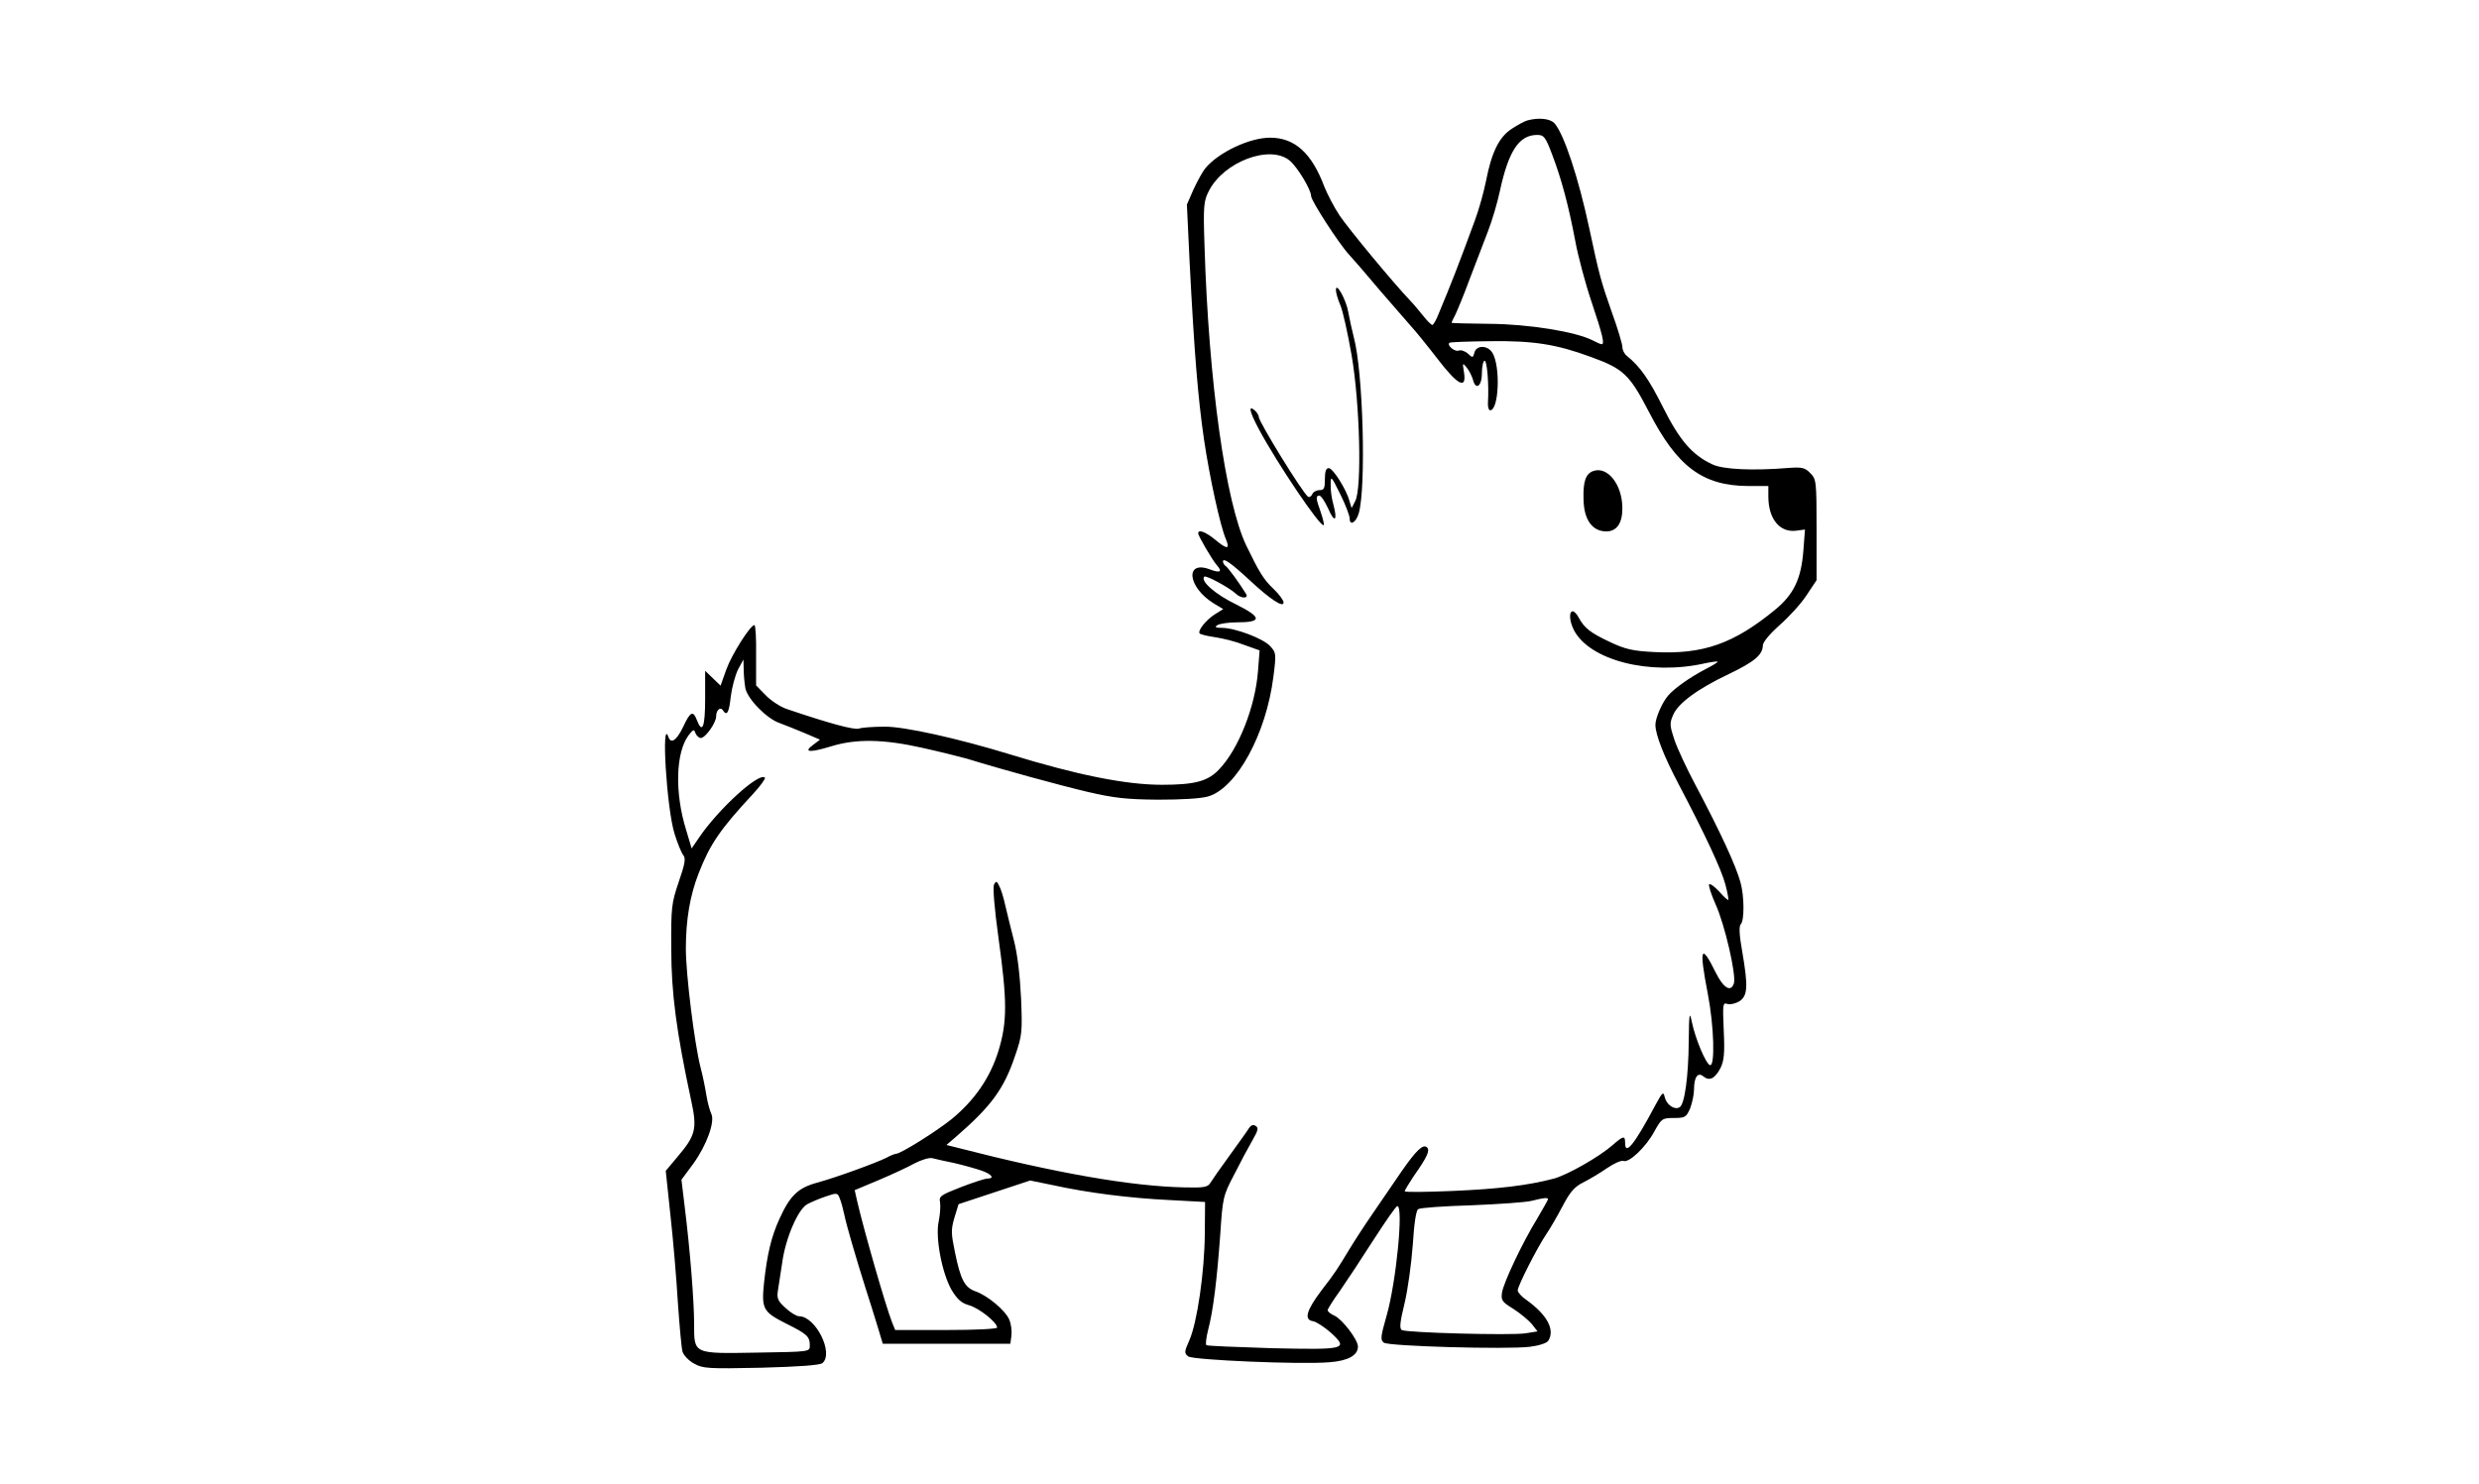 <?xml version="1.0" standalone="no"?>
<!DOCTYPE svg PUBLIC "-//W3C//DTD SVG 20010904//EN"
 "http://www.w3.org/TR/2001/REC-SVG-20010904/DTD/svg10.dtd">
<svg version="1.0" xmlns="http://www.w3.org/2000/svg"
 width="900pt" height="539pt" viewBox="0 0 900 539"
 preserveAspectRatio="xMidYMid meet">

<g transform="translate(0,539) scale(0.1,-0.1)"
fill="#000000" stroke="none">
<path d="M5546 4953 c-11 -3 -37 -17 -58 -31 -46 -30 -73 -86 -93 -189 -8 -40
-26 -105 -41 -145 -61 -166 -87 -232 -130 -335 -9 -24 -20 -43 -24 -43 -4 0
-19 15 -33 33 -14 17 -35 43 -47 55 -62 65 -225 262 -257 310 -20 30 -44 77
-55 104 -46 123 -108 178 -197 178 -74 0 -187 -53 -235 -111 -10 -12 -29 -47
-43 -77 l-24 -55 10 -211 c17 -329 30 -489 52 -641 20 -136 59 -316 80 -364
15 -36 4 -37 -38 -2 -35 29 -63 40 -63 24 0 -9 50 -95 68 -116 21 -23 12 -29
-25 -15 -92 35 -82 -64 13 -123 l35 -21 -29 -18 c-32 -20 -64 -59 -57 -70 3
-4 28 -10 56 -14 28 -4 76 -16 106 -28 l56 -20 -6 -77 c-10 -127 -70 -281
-141 -355 -40 -43 -88 -56 -207 -56 -133 0 -310 36 -554 111 -186 57 -383 101
-453 100 -41 0 -83 -3 -94 -7 -18 -5 -105 18 -264 72 -22 8 -56 30 -75 50
l-34 35 0 110 c1 60 -2 109 -6 109 -15 0 -82 -106 -102 -161 l-21 -59 -28 27
-28 27 0 -102 c0 -102 -10 -129 -30 -77 -14 36 -24 31 -50 -25 -23 -48 -44
-63 -53 -37 -27 77 -7 -259 22 -351 11 -35 25 -70 32 -78 9 -11 6 -31 -17 -97
-26 -77 -28 -92 -27 -242 0 -162 19 -303 72 -550 23 -105 17 -128 -51 -208
l-41 -49 17 -161 c10 -89 22 -232 27 -317 6 -85 13 -166 17 -179 4 -13 23 -33
42 -43 32 -18 50 -19 243 -15 140 4 213 9 223 17 42 36 -25 170 -85 170 -9 0
-31 13 -49 30 -28 25 -32 35 -28 62 3 18 10 65 16 104 12 88 58 194 91 211 13
7 43 20 67 28 41 14 43 14 51 -8 5 -12 12 -38 16 -57 8 -40 43 -159 78 -270
13 -41 33 -103 43 -137 l19 -63 231 0 232 0 4 30 c2 16 -1 42 -8 58 -14 33
-79 88 -124 103 -38 14 -53 43 -73 141 -14 68 -15 82 -2 126 l15 49 130 43
130 43 83 -17 c127 -28 279 -47 422 -54 l130 -7 -1 -115 c-1 -140 -28 -324
-56 -387 -19 -43 -19 -47 -4 -59 19 -13 407 -30 513 -21 67 5 103 25 103 57 0
25 -57 99 -85 112 -14 6 -25 15 -25 20 0 4 19 35 43 68 23 33 78 116 122 185
44 68 83 125 88 125 23 1 -4 -276 -39 -398 -22 -77 -23 -88 -10 -98 19 -13
443 -25 529 -15 33 4 62 13 68 22 25 40 -4 94 -79 148 -18 12 -32 28 -32 35 0
16 71 156 105 206 13 19 39 64 58 100 26 50 43 70 73 85 22 11 61 34 87 52 26
18 53 30 61 27 20 -8 82 51 112 107 26 47 29 49 71 49 41 0 45 3 59 35 7 19
14 49 14 67 0 47 14 66 34 49 22 -18 42 -8 62 30 13 27 16 53 12 136 -4 98 -4
103 14 97 10 -3 30 2 43 10 30 20 32 53 10 181 -11 61 -12 92 -5 99 13 13 13
100 -1 151 -17 62 -72 181 -164 355 -31 58 -65 131 -76 163 -17 51 -18 61 -5
90 17 42 88 95 202 149 94 45 123 70 124 104 0 12 24 41 61 74 34 30 78 78 98
109 l36 54 0 183 c0 178 -1 184 -23 206 -19 20 -31 22 -75 19 -134 -11 -242
-6 -281 13 -73 34 -119 88 -179 208 -51 102 -83 147 -131 186 -9 7 -16 21 -16
32 0 10 -17 68 -39 128 -38 108 -46 137 -81 302 -39 183 -92 344 -127 383 -16
16 -55 21 -97 10z m89 -124 c34 -89 60 -187 84 -314 10 -55 37 -156 60 -224
40 -119 47 -151 36 -151 -4 0 -18 6 -33 14 -63 32 -234 59 -374 60 -76 1 -138
2 -138 4 0 2 6 15 14 30 7 15 31 72 51 127 21 55 51 134 67 175 16 41 35 107
43 145 32 148 70 205 136 205 24 0 30 -7 54 -71z m-953 -22 c28 -23 78 -106
78 -129 0 -17 101 -173 138 -213 15 -16 66 -75 112 -130 47 -54 98 -113 113
-130 15 -16 58 -69 95 -117 75 -98 107 -114 97 -50 -6 35 -5 36 10 17 9 -11
18 -30 22 -42 10 -42 33 -27 33 22 0 25 5 45 10 45 9 0 16 -89 12 -152 -1 -16
3 -28 8 -28 32 0 38 161 8 209 -17 28 -58 28 -65 1 -5 -20 -7 -20 -24 -4 -10
9 -25 14 -33 11 -14 -6 -44 19 -34 28 2 3 69 5 149 6 156 2 239 -11 364 -57
119 -43 141 -64 211 -199 103 -200 195 -269 361 -270 l73 0 0 -38 c0 -82 42
-133 103 -124 l30 4 -6 -79 c-8 -100 -35 -157 -102 -212 -151 -124 -262 -163
-439 -154 -78 4 -105 10 -162 37 -70 33 -92 50 -113 89 -6 12 -16 22 -21 22
-15 0 -12 -37 4 -68 57 -110 275 -166 475 -121 24 5 45 8 47 6 2 -1 -18 -14
-44 -27 -57 -30 -111 -68 -135 -95 -22 -25 -47 -82 -47 -107 0 -36 31 -115 86
-219 94 -179 154 -307 168 -361 8 -29 12 -55 11 -56 -2 -2 -17 11 -33 30 -17
18 -33 30 -37 27 -3 -4 7 -36 23 -72 34 -74 76 -258 67 -288 -11 -34 -38 -17
-66 39 -54 110 -61 90 -29 -76 23 -118 27 -266 8 -260 -15 5 -53 95 -66 158
-8 39 -10 30 -11 -70 -1 -131 -15 -230 -33 -241 -18 -11 -47 8 -54 36 -5 22
-8 20 -34 -28 -76 -143 -110 -185 -110 -138 0 28 -6 27 -46 -8 -48 -42 -162
-107 -212 -121 -94 -25 -204 -38 -369 -45 -95 -4 -173 -5 -173 -1 0 4 15 28
32 54 50 71 60 94 49 105 -14 14 -39 -10 -92 -86 -23 -34 -70 -102 -104 -152
-34 -49 -73 -110 -88 -135 -43 -71 -49 -81 -100 -147 -54 -72 -64 -106 -30
-111 12 -2 41 -21 65 -42 65 -60 54 -62 -216 -56 -125 4 -232 8 -236 11 -4 2
-1 27 6 55 19 72 32 182 44 345 9 136 10 142 51 220 22 44 52 100 66 124 20
35 23 45 12 52 -9 6 -17 3 -24 -7 -5 -9 -37 -53 -70 -99 -33 -45 -65 -91 -71
-101 -9 -15 -23 -18 -95 -16 -191 4 -462 51 -823 144 l-40 10 35 30 c128 111
174 174 214 293 26 75 27 88 22 210 -4 82 -13 160 -26 210 -11 44 -26 103 -32
130 -6 28 -16 59 -22 69 -8 17 -11 17 -18 4 -5 -10 1 -85 16 -194 32 -230 32
-305 0 -410 -30 -97 -86 -179 -170 -248 -56 -45 -185 -126 -202 -126 -4 0 -20
-6 -34 -14 -38 -19 -183 -72 -253 -91 -69 -19 -98 -47 -136 -131 -30 -65 -45
-130 -56 -231 -10 -96 -4 -107 79 -149 78 -39 87 -47 87 -81 0 -22 -1 -22
-192 -25 -233 -4 -228 -6 -228 105 0 78 -14 262 -34 423 l-12 100 43 58 c49
68 80 154 65 182 -5 11 -13 39 -17 64 -4 25 -13 72 -22 105 -22 87 -53 337
-53 430 0 105 15 194 47 275 41 105 78 159 197 287 27 29 46 56 43 59 -21 21
-170 -115 -240 -219 l-26 -38 -20 67 c-42 135 -38 281 9 344 17 22 20 23 25 7
4 -9 13 -17 19 -17 17 0 56 55 56 79 0 23 16 36 25 21 14 -22 22 -7 28 50 4
33 16 77 26 98 l20 37 1 -36 c0 -20 3 -51 6 -68 8 -40 79 -112 125 -127 19 -7
59 -23 90 -36 l56 -24 -25 -19 c-37 -27 -13 -29 63 -6 92 29 193 27 335 -5 63
-14 135 -32 160 -39 126 -39 338 -97 440 -121 95 -22 140 -27 255 -28 85 0
156 4 182 12 103 31 210 227 236 434 11 85 10 88 -12 112 -26 28 -128 66 -175
66 -24 0 -27 3 -16 10 8 5 40 10 70 10 93 0 92 18 -2 65 -75 36 -131 85 -116
101 7 6 93 -41 116 -63 18 -17 46 -17 36 0 -26 42 -66 97 -75 102 -5 4 -9 11
-9 16 0 15 29 -5 98 -69 74 -69 122 -100 122 -80 0 8 -16 30 -36 49 -36 34
-52 60 -99 157 -76 158 -137 598 -152 1088 -5 148 -3 164 16 201 54 106 222
169 293 110z m-1216 -3641 c34 -8 77 -20 97 -27 38 -13 49 -29 22 -29 -9 0
-52 -14 -96 -31 -74 -29 -81 -33 -76 -56 2 -13 0 -44 -5 -68 -13 -59 12 -189
47 -250 21 -34 35 -47 63 -55 36 -10 102 -62 102 -81 0 -5 -75 -9 -185 -9
l-185 0 -11 27 c-25 64 -105 344 -128 445 l-8 36 86 36 c47 20 106 47 131 61
25 13 54 22 65 19 11 -3 47 -11 81 -18z m2154 -131 c0 -3 -18 -34 -39 -70 -54
-88 -122 -232 -128 -269 -4 -28 0 -34 41 -59 25 -16 55 -41 67 -55 l21 -27
-44 -7 c-53 -8 -432 2 -449 12 -9 6 -6 30 10 96 12 49 25 145 30 212 5 79 12
127 20 131 7 5 94 11 194 14 100 4 198 11 217 16 43 11 60 13 60 6z"/>
<path d="M4850 4337 c0 -10 7 -34 16 -55 9 -20 27 -102 41 -182 30 -173 38
-485 13 -530 l-13 -25 -8 26 c-11 42 -60 119 -75 119 -10 0 -14 -12 -14 -40 0
-34 -3 -40 -20 -40 -11 0 -23 -7 -26 -15 -4 -8 -10 -12 -15 -9 -18 11 -179
272 -179 290 0 6 -7 17 -15 24 -24 20 -19 -4 15 -68 65 -122 225 -360 236
-349 2 2 -3 23 -11 47 -18 50 -19 60 -5 60 6 0 20 -21 32 -47 23 -54 35 -45
19 14 -6 21 -11 54 -10 73 0 34 2 32 35 -35 19 -38 34 -78 34 -88 0 -28 23
-15 33 19 27 94 16 514 -18 639 -7 28 -16 68 -20 91 -7 44 -45 113 -45 81z"/>
<path d="M5783 3679 c-26 -10 -36 -38 -34 -101 1 -75 31 -117 82 -118 38 0 59
29 59 84 0 86 -54 155 -107 135z"/>
</g>
</svg>
